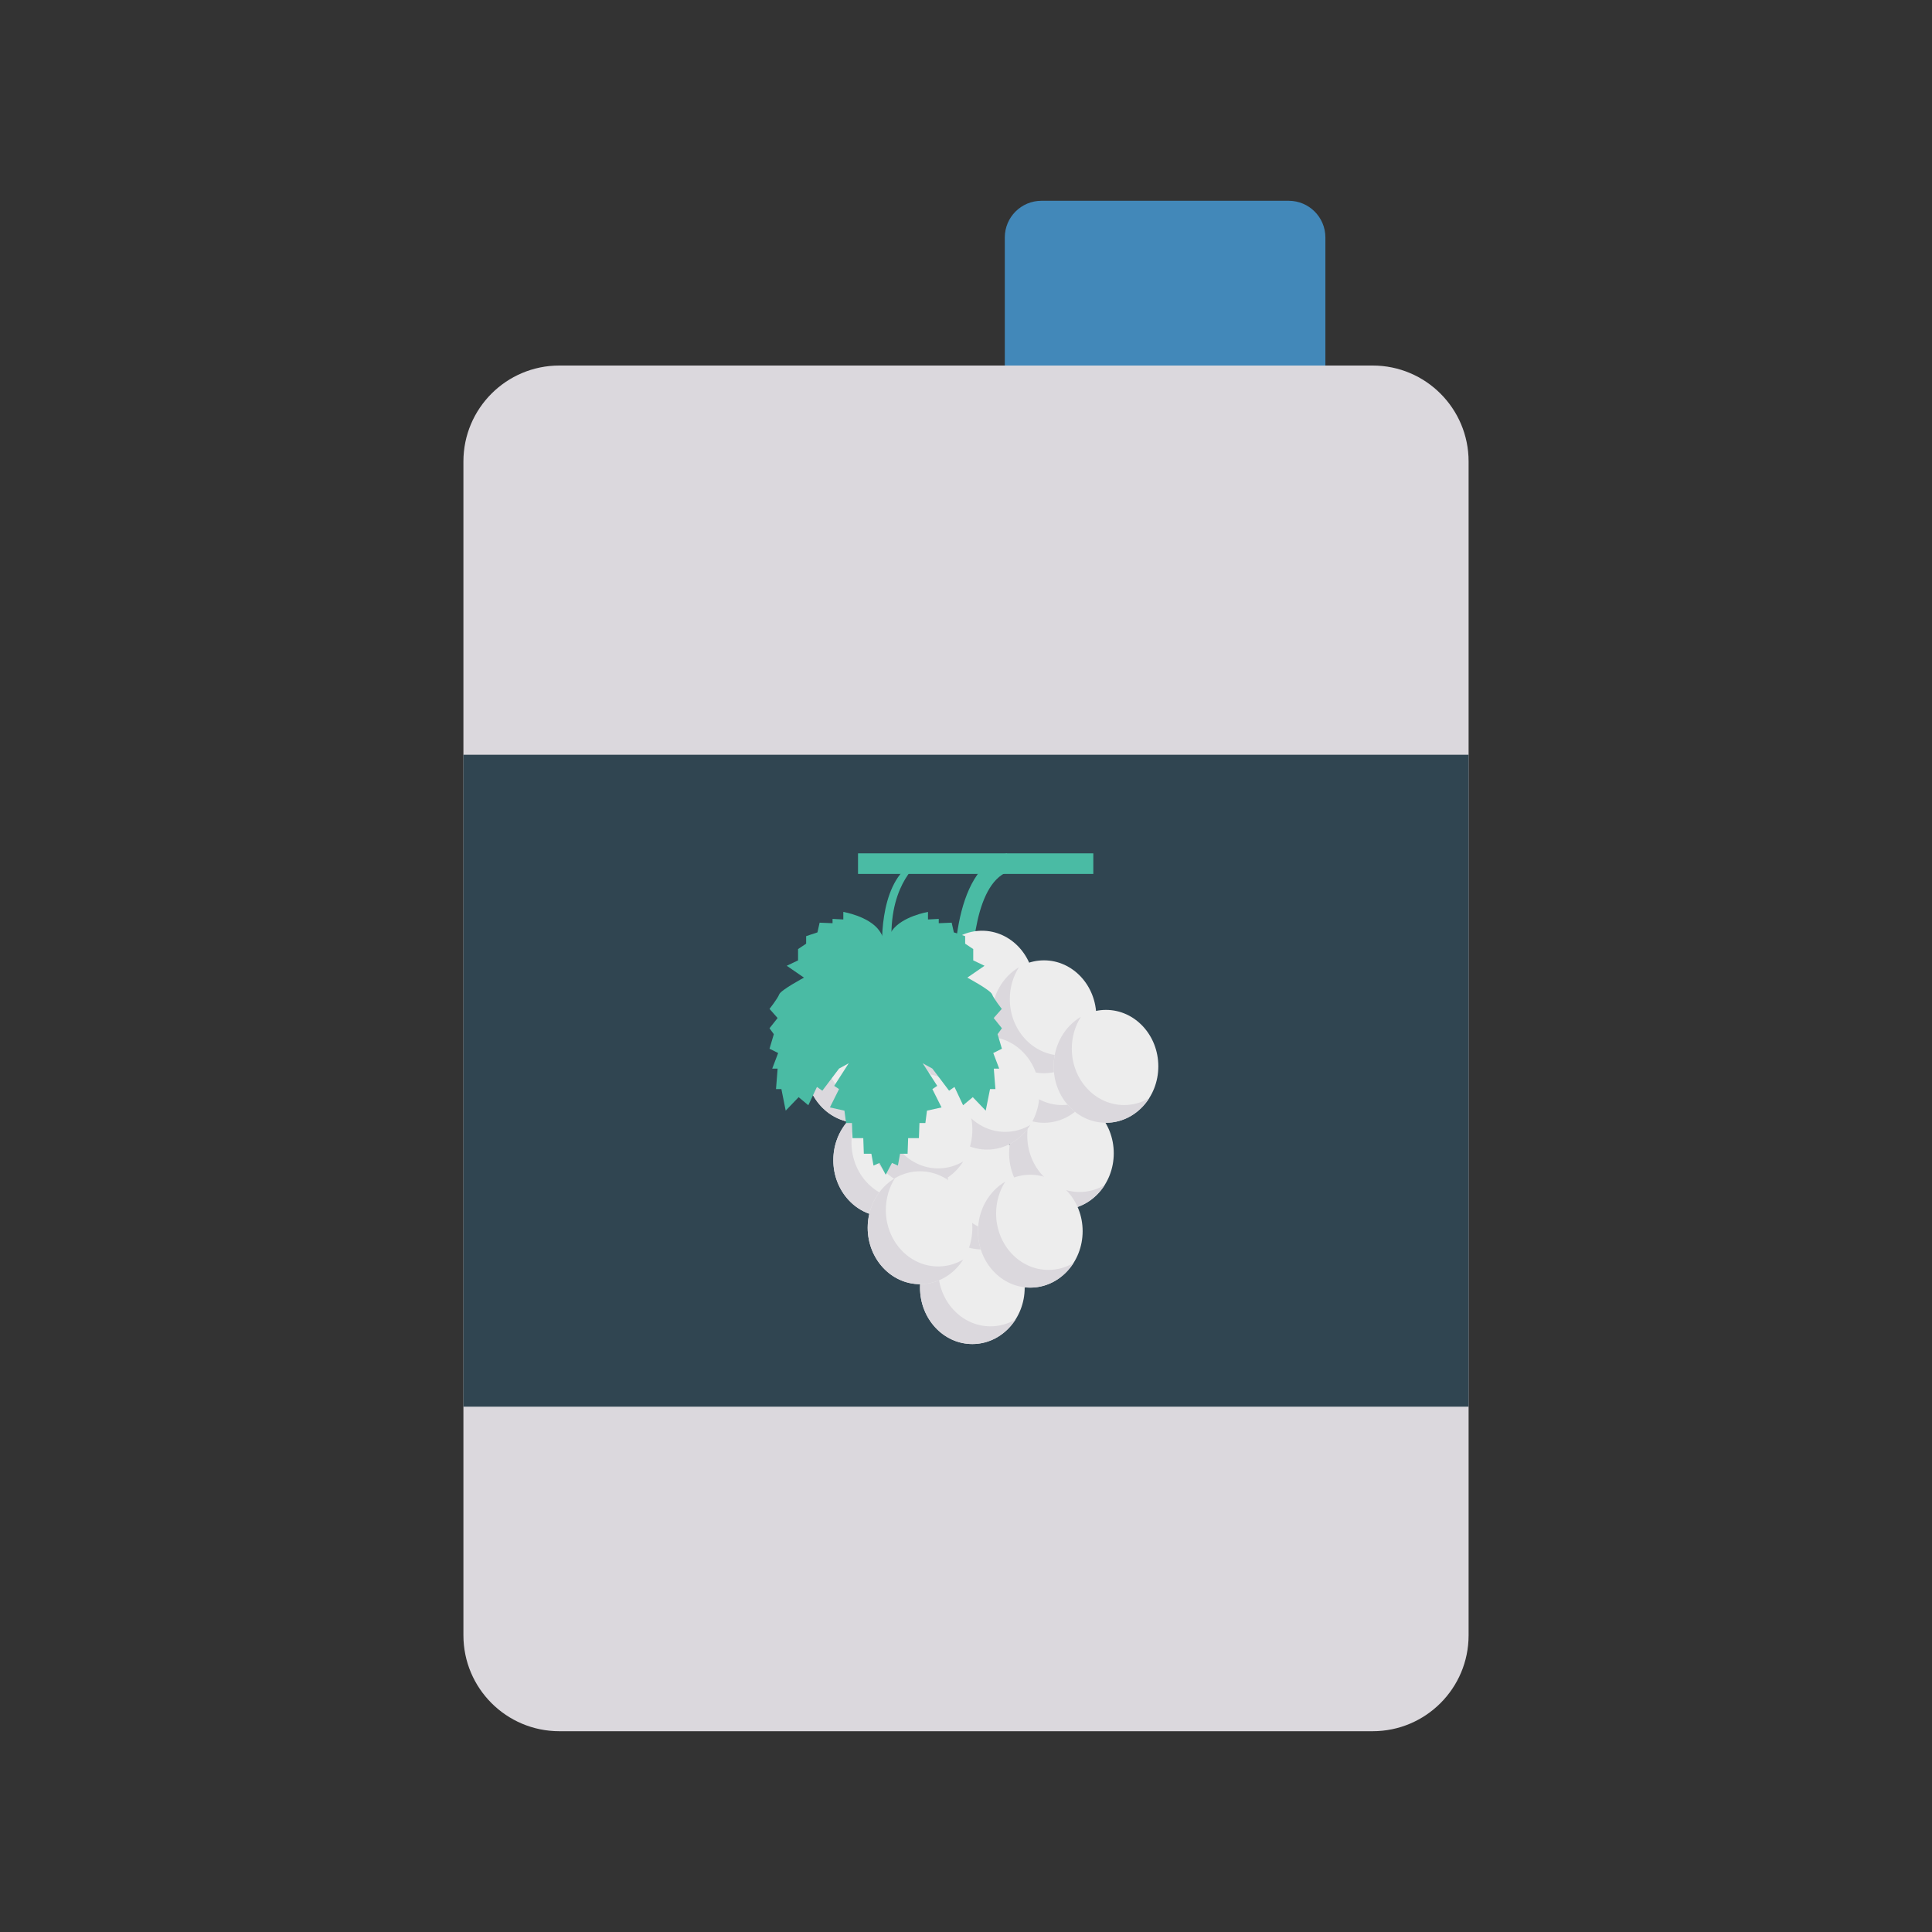 <svg enable-background="new 0 0 110 110" height="512" viewBox="0 0 110 110" width="512" xmlns="http://www.w3.org/2000/svg"><rect x="0" y="0" width="110" height="110" fill="#333333" stroke="none"/><path d="m73.375 11.432h-14.079c-1.152 0-2.087.934-2.087 2.087v10.019h18.253v-10.019c0-1.152-.934-2.087-2.087-2.087z" fill="#4288b9"/><path d="m78.154 20.812h-46.307c-3.017 0-5.462 2.446-5.462 5.462v66.832c0 3.016 2.445 5.462 5.462 5.462h46.307c3.017 0 5.462-2.445 5.462-5.462v-66.832c0-3.016-2.445-5.462-5.462-5.462z" fill="#dbd8dd"/><path d="m26.384 42.972h57.232v37.118h-57.232z" fill="#304551"/><path d="m54.333 56.104c-.013-.274-.288-6.721 3-7.518l.24.99c-2.057.498-2.302 4.845-2.223 6.478z" fill="#4abba4"/><path d="m55.362 70.098c-1.646 0-2.98 1.439-2.98 3.213s1.334 3.213 2.98 3.213c1.646 0 2.98-1.439 2.98-3.213s-1.334-3.213-2.98-3.213z" fill="#ededed"/><path d="m57.822 75.124c-.538.847-1.439 1.401-2.46 1.401-1.646 0-2.979-1.439-2.979-3.213 0-1.215.627-2.275 1.552-2.821-.328.516-.519 1.14-.519 1.812 0 1.775 1.334 3.213 2.979 3.213.516 0 1.003-.143 1.428-.393z" fill="#dbd8dd"/><path d="m48.852 57.499c-1.646 0-2.98 1.439-2.98 3.213 0 1.775 1.334 3.213 2.98 3.213 1.646 0 2.98-1.439 2.98-3.213 0-1.775-1.334-3.213-2.98-3.213z" fill="#ededed"/><path d="m51.312 62.525c-.538.847-1.439 1.401-2.46 1.401-1.646 0-2.979-1.439-2.979-3.213 0-1.215.627-2.275 1.552-2.821-.328.516-.519 1.14-.519 1.812 0 1.775 1.334 3.213 2.979 3.213.516 0 1.003-.143 1.428-.393z" fill="#dbd8dd"/><path d="m52.382 57.499c-1.646 0-2.98 1.439-2.98 3.213 0 1.775 1.334 3.213 2.98 3.213 1.646 0 2.98-1.439 2.98-3.213 0-1.775-1.334-3.213-2.98-3.213z" fill="#ededed"/><path d="m54.842 62.525c-.538.847-1.439 1.401-2.46 1.401-1.646 0-2.979-1.439-2.979-3.213 0-1.215.627-2.275 1.552-2.821-.328.516-.519 1.14-.519 1.812 0 1.775 1.334 3.213 2.979 3.213.516 0 1.003-.143 1.428-.393z" fill="#dbd8dd"/><path d="m50.425 62.841c-1.646 0-2.98 1.439-2.98 3.213s1.334 3.213 2.98 3.213c1.646 0 2.98-1.439 2.98-3.213s-1.334-3.213-2.98-3.213z" fill="#ededed"/><path d="m52.885 67.867c-.538.847-1.439 1.401-2.46 1.401-1.646 0-2.979-1.439-2.979-3.213 0-1.215.627-2.275 1.552-2.821-.328.516-.519 1.14-.519 1.812 0 1.775 1.334 3.213 2.979 3.213.516 0 1.003-.143 1.428-.393z" fill="#dbd8dd"/><path d="m52.382 54.678c-1.646 0-2.98 1.439-2.98 3.213 0 1.775 1.334 3.213 2.98 3.213 1.646 0 2.98-1.439 2.98-3.213 0-1.775-1.334-3.213-2.98-3.213z" fill="#ededed"/><path d="m54.842 59.704c-.538.847-1.439 1.401-2.46 1.401-1.646 0-2.979-1.439-2.979-3.213 0-1.215.627-2.275 1.552-2.821-.328.516-.519 1.14-.519 1.812 0 1.775 1.334 3.213 2.979 3.213.516 0 1.003-.143 1.428-.393z" fill="#dbd8dd"/><path d="m55.911 57.499c-1.646 0-2.98 1.439-2.98 3.213 0 1.775 1.334 3.213 2.98 3.213 1.646 0 2.98-1.439 2.98-3.213 0-1.775-1.334-3.213-2.98-3.213z" fill="#ededed"/><path d="m58.371 62.525c-.538.847-1.439 1.401-2.46 1.401-1.646 0-2.979-1.439-2.979-3.213 0-1.215.627-2.275 1.552-2.821-.328.516-.519 1.14-.519 1.812 0 1.775 1.334 3.213 2.979 3.213.516 0 1.003-.143 1.428-.393z" fill="#dbd8dd"/><path d="m55.911 64.71c-1.646 0-2.98 1.439-2.98 3.213s1.334 3.213 2.98 3.213c1.646 0 2.98-1.439 2.98-3.213s-1.334-3.213-2.98-3.213z" fill="#ededed"/><path d="m58.371 69.736c-.538.847-1.439 1.401-2.46 1.401-1.646 0-2.979-1.439-2.979-3.213 0-1.215.627-2.275 1.552-2.821-.328.516-.519 1.14-.519 1.812 0 1.775 1.334 3.213 2.979 3.213.516 0 1.003-.143 1.428-.393z" fill="#dbd8dd"/><path d="m60.433 62.449c-1.646 0-2.98 1.439-2.98 3.213 0 1.775 1.334 3.213 2.98 3.213 1.646 0 2.98-1.439 2.98-3.213 0-1.775-1.334-3.213-2.98-3.213z" fill="#ededed"/><path d="m62.894 67.475c-.538.847-1.439 1.401-2.46 1.401-1.646 0-2.979-1.439-2.979-3.213 0-1.215.627-2.275 1.552-2.821-.328.516-.519 1.14-.519 1.812 0 1.775 1.334 3.213 2.979 3.213.516 0 1.003-.143 1.428-.393z" fill="#dbd8dd"/><path d="m55.911 52.992c-1.646 0-2.98 1.439-2.98 3.213 0 1.775 1.334 3.213 2.98 3.213 1.646 0 2.98-1.439 2.98-3.213 0-1.775-1.334-3.213-2.98-3.213z" fill="#ededed"/><path d="m58.371 58.018c-.538.847-1.439 1.401-2.46 1.401-1.646 0-2.979-1.439-2.979-3.213 0-1.215.627-2.275 1.552-2.821-.328.516-.519 1.14-.519 1.812 0 1.775 1.334 3.213 2.979 3.213.516-0 1.003-.143 1.428-.393z" fill="#dbd8dd"/><path d="m59.44 57.499c-1.646 0-2.98 1.439-2.98 3.213 0 1.775 1.334 3.213 2.98 3.213 1.646 0 2.98-1.439 2.98-3.213 0-1.775-1.334-3.213-2.98-3.213z" fill="#ededed"/><path d="m61.901 62.525c-.538.847-1.439 1.401-2.46 1.401-1.646 0-2.979-1.439-2.979-3.213 0-1.215.627-2.275 1.552-2.821-.328.516-.519 1.14-.519 1.812 0 1.775 1.334 3.213 2.979 3.213.516 0 1.003-.143 1.428-.393z" fill="#dbd8dd"/><path d="m59.44 54.678c-1.646 0-2.98 1.439-2.98 3.213 0 1.775 1.334 3.213 2.98 3.213 1.646 0 2.98-1.439 2.98-3.213 0-1.775-1.334-3.213-2.98-3.213z" fill="#ededed"/><path d="m61.901 59.704c-.538.847-1.439 1.401-2.46 1.401-1.646 0-2.979-1.439-2.979-3.213 0-1.215.627-2.275 1.552-2.821-.328.516-.519 1.14-.519 1.812 0 1.775 1.334 3.213 2.979 3.213.516 0 1.003-.143 1.428-.393z" fill="#dbd8dd"/><path d="m62.97 57.499c-1.646 0-2.98 1.439-2.98 3.213 0 1.775 1.334 3.213 2.98 3.213 1.646 0 2.98-1.439 2.98-3.213 0-1.775-1.334-3.213-2.98-3.213z" fill="#ededed"/><path d="m65.43 62.525c-.538.847-1.439 1.401-2.46 1.401-1.646 0-2.979-1.439-2.979-3.213 0-1.215.627-2.275 1.552-2.821-.328.516-.519 1.14-.519 1.812 0 1.775 1.334 3.213 2.979 3.213.516 0 1.003-.143 1.428-.393z" fill="#dbd8dd"/><path d="m56.2 59.027c-1.646 0-2.98 1.439-2.98 3.213 0 1.775 1.334 3.213 2.98 3.213 1.646 0 2.98-1.439 2.98-3.213 0-1.775-1.334-3.213-2.98-3.213z" fill="#ededed"/><path d="m58.661 64.052c-.538.847-1.439 1.401-2.46 1.401-1.646 0-2.979-1.439-2.979-3.213 0-1.215.627-2.275 1.552-2.821-.328.516-.519 1.14-.519 1.812 0 1.775 1.334 3.213 2.979 3.213.516 0 1.003-.143 1.428-.393z" fill="#dbd8dd"/><path d="m52.382 61.105c-1.646 0-2.98 1.439-2.98 3.213 0 1.775 1.334 3.213 2.98 3.213 1.646 0 2.98-1.439 2.98-3.213 0-1.775-1.334-3.213-2.98-3.213z" fill="#ededed"/><path d="m54.842 66.13c-.538.847-1.439 1.401-2.46 1.401-1.646 0-2.979-1.439-2.979-3.213 0-1.215.627-2.275 1.552-2.821-.328.516-.519 1.14-.519 1.812 0 1.775 1.334 3.213 2.979 3.213.516 0 1.003-.143 1.428-.393z" fill="#dbd8dd"/><path d="m52.382 66.689c-1.646 0-2.98 1.439-2.98 3.213s1.334 3.213 2.98 3.213c1.646 0 2.98-1.439 2.98-3.213s-1.334-3.213-2.98-3.213z" fill="#ededed"/><path d="m54.842 71.714c-.538.847-1.439 1.401-2.46 1.401-1.646 0-2.979-1.439-2.979-3.213 0-1.215.627-2.275 1.552-2.821-.328.516-.519 1.14-.519 1.812 0 1.775 1.334 3.213 2.979 3.213.516 0 1.003-.143 1.428-.393z" fill="#dbd8dd"/><path d="m58.661 66.885c-1.646 0-2.98 1.439-2.98 3.213 0 1.775 1.334 3.213 2.98 3.213 1.646 0 2.98-1.439 2.98-3.213-0-1.775-1.334-3.213-2.98-3.213z" fill="#ededed"/><path d="m61.121 71.911c-.538.847-1.439 1.401-2.46 1.401-1.646 0-2.979-1.439-2.979-3.213 0-1.215.627-2.275 1.552-2.821-.328.516-.519 1.14-.519 1.812 0 1.775 1.334 3.213 2.979 3.213.516 0 1.003-.143 1.428-.393z" fill="#dbd8dd"/><g fill="#4abba4"><path d="m48.852 48.586h13.397v1.172h-13.397z"/><path d="m56.577 57.962.46-.521s-.46-.583-.552-.828c-.092-.245-1.41-.951-1.41-.951l.981-.675-.644-.307v-.644l-.46-.307v-.429l-.644-.215-.123-.552-.736.031v-.245l-.613.031v-.429s-1.472.245-2.054 1.073c-.203.288-.296.616-.334.922-.063-.306-.177-.634-.379-.922-.583-.828-2.054-1.073-2.054-1.073v.429l-.613-.031v.245l-.736-.031-.123.552-.644.215v.429l-.46.307v.644l-.644.307.981.675s-1.318.705-1.41.951c-.092.245-.552.828-.552.828l.46.521-.46.583.245.337-.245.828.491.245-.337.887h.307l-.092 1.167h.307l.245 1.226.736-.767.552.46.491-1.043.307.215.951-1.259.552-.304-.828 1.288.276.184-.521 1.043.828.184.092.705h.337l.031.859h.613l.031.889h.429l.123.675.337-.153.357.675.357-.675.337.153.123-.675h.429l.031-.889h.613l.031-.859h.337l.092-.705.828-.184-.521-1.043.276-.184-.828-1.288.552.304.951 1.259.307-.215.491 1.043.552-.46.736.767.245-1.226h.307l-.092-1.167h.307l-.337-.887.491-.245-.245-.828.245-.337z"/><path d="m50.231 54.177s-.27-3.722 1.651-4.983h.36s-1.801 1.351-1.441 4.983c.36 3.632-.57 0-.57 0z"/></g></svg>